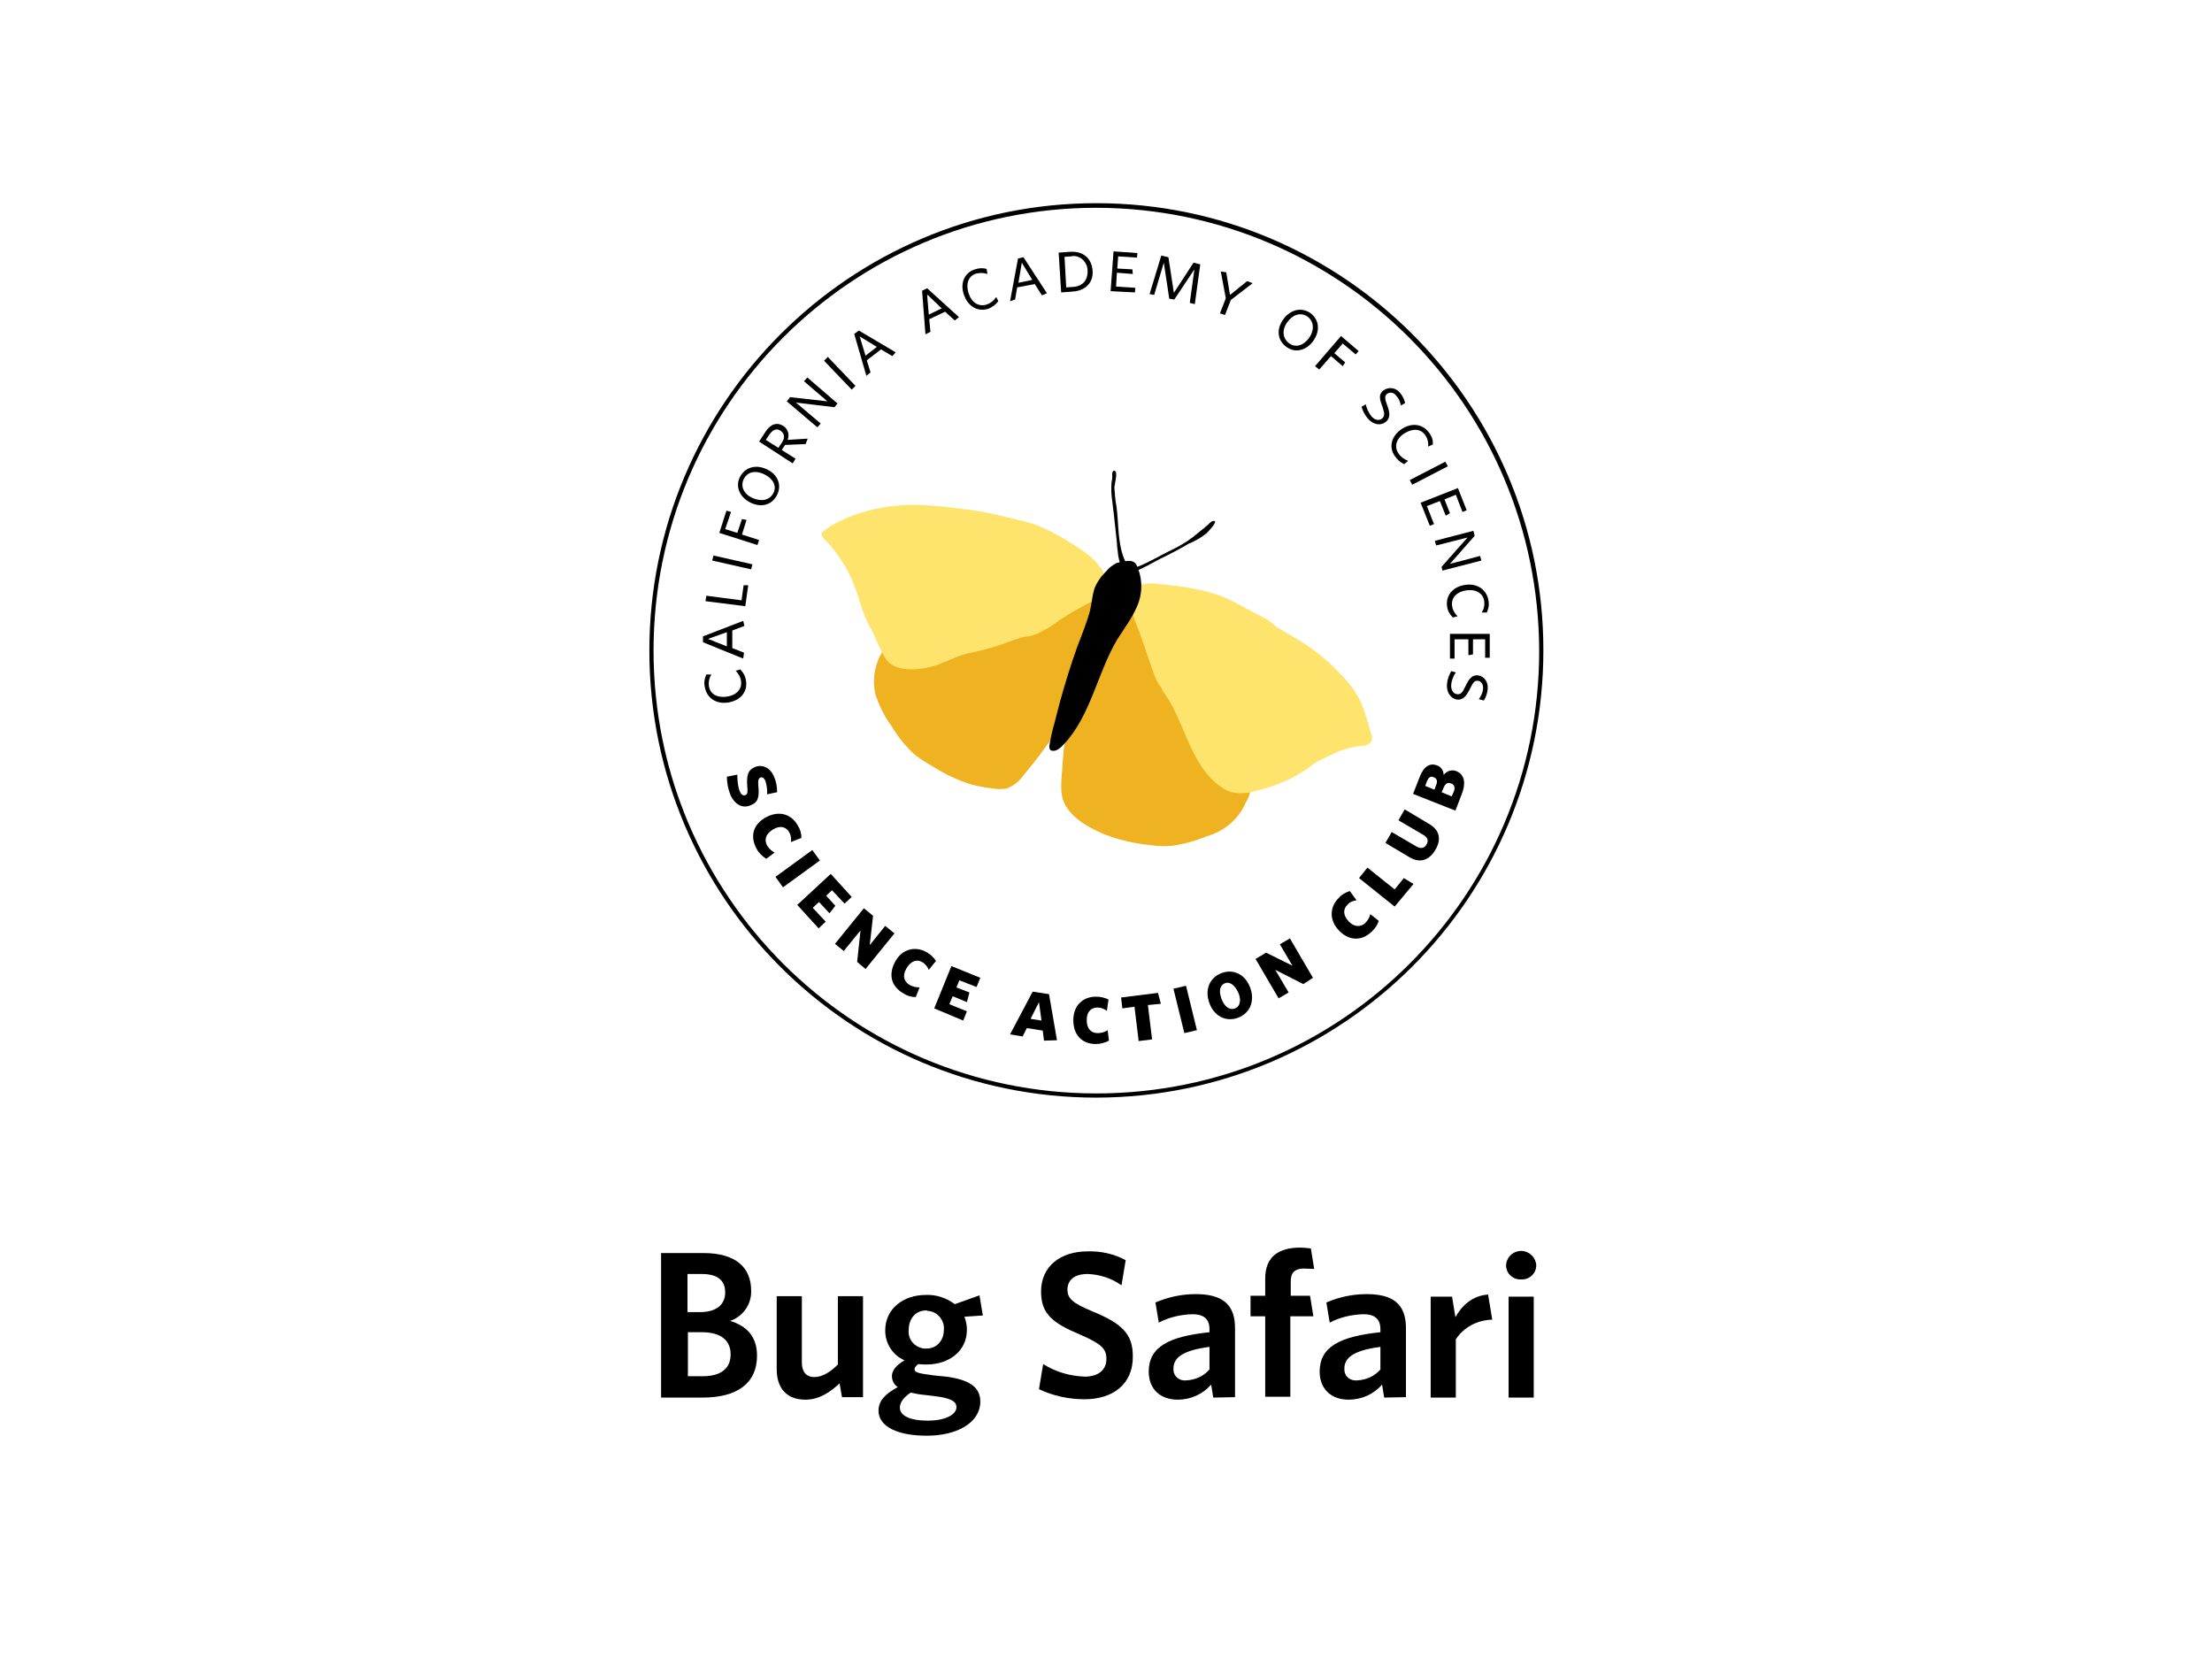 <?xml version="1.0" encoding="utf-8"?>
<!-- Generator: Adobe Illustrator 21.1.0, SVG Export Plug-In . SVG Version: 6.00 Build 0)  -->
<svg version="1.1" id="Layer_1" xmlns="http://www.w3.org/2000/svg" xmlns:xlink="http://www.w3.org/1999/xlink" x="0px" y="0px"
	 viewBox="0 0 528 396" style="enable-background:new 0 0 528 396;" xml:space="preserve">
<style type="text/css">
	.st0{fill:#FFFFFF;}
	.st1{clip-path:url(#SVGID_2_);}
	.st2{fill:#EFB321;}
	.st3{fill:#FEE36C;}
</style>
<rect class="st0" width="528" height="396"/>
<path d="M167.7,333.6h-9.9v-34.5h10.1c7.8,0,11.4,3.5,11.4,9c0.1,3.2-1.9,6.1-5,7.2c3.9,1.2,6.4,3.7,6.4,8.3
	C180.7,330.3,175.8,333.6,167.7,333.6z M167.5,304.1h-3.4v9.1h3c3.9,0,6-1.8,6-4.7C173.1,305.8,171.5,304.1,167.5,304.1L167.5,304.1
	z M167.6,318h-3.4v10.5h3.6c4.2,0,6.6-1.8,6.6-5.2S172,318,167.6,318L167.6,318z"/>
<path d="M201,333.6l-0.6-3.4c-2.2,2.1-4.9,3.9-8.1,3.9c-4.6,0-6.9-2.8-6.9-7.3v-17.4h6v15.8c0,2.1,0.9,3.5,3,3.5
	c1.9,0,3.8-1.2,5.6-3v-16.3h6v24.1H201z"/>
<path d="M221.2,342.7c-6.6,0-11.5-2-11.5-6c0-2.3,1.6-4,4.6-5.6c-0.9-0.6-1.4-1.6-1.4-2.6c0-1.4,1-2.6,3-3.8c-2.8-1.2-4.6-4-4.6-7.1
	c0-5.2,4.3-8.5,9.7-8.5c2.5-0.1,4.9,0.7,6.9,2.2l5.9-2.1l0.8,4.8l-4.4,0.3c0.4,1,0.6,2.1,0.6,3.1c0,5.2-4.4,8.3-9.6,8.3
	c-0.7,0-1.3,0-2-0.1c-0.6,0.4-0.9,0.9-0.9,1.2c0,0.8,0.8,1,4.5,1.5l3.1,0.3c5,0.7,8.1,2.2,8.1,6
	C233.9,339.8,228.2,342.7,221.2,342.7L221.2,342.7z M217.4,332.4c-1.8,1.2-2.6,2.4-2.6,3.6c0,1.8,2.1,3.1,6.7,3.1
	c4.3,0,6.8-1.5,6.8-3.2c0-1.3-1.1-2-4.1-2.5L221,333C219.8,332.9,218.6,332.7,217.4,332.4L217.4,332.4z M221.1,312.8
	c-2.6,0-4.2,2-4.2,4.7c-0.2,2.3,1.5,4.2,3.8,4.4c0.1,0,0.3,0,0.4,0c2.6,0,4.2-2,4.2-4.5c0.2-2.3-1.6-4.4-3.9-4.5
	C221.3,312.8,221.2,312.8,221.1,312.8L221.1,312.8z"/>
<path d="M258.9,334c-3.8,0-7.5-0.8-10.9-2.4l1-6c3,1.9,6.5,2.9,10,3c3,0,5.1-1.5,5.1-4.2c0-2.5-1.2-3.6-6.2-5.8
	c-6.7-2.8-9.4-5-9.4-10.3c0-6.1,4.7-9.6,11.1-9.6c3.2-0.1,6.3,0.6,9.1,2.1l-1,6c-2.4-1.7-5.2-2.6-8.1-2.7c-3.3,0-4.8,1.6-4.8,3.7
	s1.1,3.2,5.9,5.2c7.1,2.9,9.7,5.4,9.7,10.7C270.5,330.5,265.5,334,258.9,334L258.9,334z"/>
<path d="M289.6,333.6l-0.5-3.1c-2,2.3-4.9,3.6-8,3.6c-4.1,0-6.9-2.5-6.9-6.7c0-5.9,4.8-8.4,14.5-9.4v-0.7c0-2.6-1.5-3.6-4.1-3.6
	c-2.8,0.1-5.5,0.7-8,2l-0.8-4.8c3-1.3,6.3-2,9.6-2c6.2,0,9.4,2.3,9.4,8.1v16.5L289.6,333.6z M288.7,321.5c-7,0.9-8.6,2.9-8.6,5.2
	c-0.1,1.5,1,2.7,2.5,2.8c0.2,0,0.4,0,0.5,0c2.2-0.1,4.2-1,5.6-2.6L288.7,321.5z"/>
<path d="M311.2,302.8c-2,0-3.1,0.9-3.1,3v3.5h4.6l0.8,4.9H308v19.2h-6v-19.2h-3.5v-4.9h3.5v-4.1c0-5.4,3.4-7.4,8.4-7.4
	c0.8,0,1.6,0.1,2.5,0.2l0.8,4.9C312.8,302.9,312,302.8,311.2,302.8L311.2,302.8z"/>
<path d="M330.4,333.6l-0.5-3.1c-2,2.3-4.9,3.6-8,3.6c-4.1,0-6.9-2.5-6.9-6.7c0-5.9,4.8-8.4,14.5-9.4v-0.7c0-2.6-1.5-3.6-4.1-3.6
	c-2.8,0.1-5.5,0.7-8,2l-0.8-4.8c3-1.3,6.3-2,9.6-2c6.2,0,9.4,2.3,9.4,8.1v16.5L330.4,333.6z M329.5,321.5c-7,0.9-8.6,2.9-8.6,5.2
	c-0.1,1.5,1,2.7,2.5,2.8c0.2,0,0.4,0,0.5,0c2.2-0.1,4.2-1,5.6-2.6L329.5,321.5z"/>
<path d="M347.5,319.7v13.9h-6v-24.1h5.1l0.8,4.9c1.6-2.8,4-5.1,7.8-5.4l1,6C352.6,315.1,349.4,316.8,347.5,319.7z"/>
<path d="M363.1,305.4c-1.9,0.1-3.5-1.3-3.6-3.2c0-0.1,0-0.1,0-0.2c0.1-2,1.8-3.5,3.8-3.4c1.8,0.1,3.3,1.6,3.4,3.4
	c0,1.9-1.5,3.4-3.4,3.4C363.2,305.4,363.1,305.4,363.1,305.4z M360.1,333.6v-24.1h6v24.1H360.1z"/>
<g>
	<defs>
		<rect id="SVGID_1_" x="155" y="48.5" width="213.5" height="213.5"/>
	</defs>
	<clipPath id="SVGID_2_">
		<use xlink:href="#SVGID_1_"  style="overflow:visible;"/>
	</clipPath>
	<g class="st1">
		<path class="st0" d="M367.9,155.3c0,58.7-47.5,106.2-106.2,106.2s-106.2-47.5-106.2-106.2S203.1,49.1,261.7,49.1
			C320.4,49.1,367.9,96.6,367.9,155.3L367.9,155.3"/>
		<path d="M261.7,262c-59,0-106.7-47.8-106.7-106.7S202.8,48.5,261.7,48.5s106.7,47.8,106.7,106.7c0,0,0,0,0,0
			C368.4,214.2,320.6,261.9,261.7,262 M261.7,49.6c-58.4,0-105.7,47.3-105.7,105.7s47.3,105.7,105.7,105.7
			c58.4,0,105.7-47.3,105.7-105.6C367.3,97,320.1,49.7,261.7,49.6"/>
		<path d="M174.3,189.6c-0.5-1.3-0.8-2.8-0.8-4.2l2.5-0.5c0,1.3,0.1,2.6,0.5,3.8c0.4,1,0.9,1.3,1.4,1.1s0.6-0.6,0.5-1.8
			c-0.2-2.6-0.1-4.1,1.8-4.9s3.8,0.3,4.6,2.4c0.5,1.1,0.7,2.4,0.7,3.6l-2.4,0.5c0.1-1.1-0.1-2.2-0.4-3.2c-0.3-0.7-0.8-1-1.2-0.8
			s-0.6,0.6-0.5,1.8c0.3,2.8,0,4.1-1.8,4.8C177.2,193.1,175.3,192,174.3,189.6"/>
		<path d="M180.6,202.6c-1.6-2.9-0.9-5.8,2.2-7.5s6.1-0.8,7.6,1.9c0.6,0.9,0.9,1.9,0.9,3l-2.5,1c0.1-0.8,0-1.6-0.4-2.3
			c-0.7-1.3-2.1-1.8-3.9-0.7s-2.1,2.5-1.4,3.8c0.4,0.7,1,1.3,1.8,1.7l-2,1.5C181.9,204.3,181.1,203.6,180.6,202.6"/>
		<path d="M185.1,209.3l8.8-6.4l1.8,2.5l-8.8,6.4L185.1,209.3z"/>
		<path d="M190.3,216l8-7.4l5,5.5l-1.7,1.6l-3-3.2l-1.4,1.3l2.2,2.4L198,218l-2.5-2.7l-1.5,1.4l3.1,3.3l-1.7,1.6L190.3,216z"/>
		<path d="M204.6,229.6l0.8-7.5l-4,4.9l-2.1-1.7l6.9-8.5l2.2,1.8l-0.8,7l3.7-4.6l2.2,1.8l-6.9,8.5L204.6,229.6z"/>
		<path d="M215.6,237.1c-2.9-1.7-3.6-4.5-1.9-7.6s4.9-3.7,7.5-2.2c0.9,0.5,1.7,1.2,2.2,2.1l-1.7,2.1c-0.3-0.7-0.8-1.4-1.5-1.8
			c-1.3-0.8-2.7-0.4-3.8,1.4s-0.6,3.2,0.7,4c0.7,0.4,1.6,0.6,2.4,0.6l-0.9,2.3C217.5,238,216.5,237.7,215.6,237.1"/>
		<path d="M223,240.7l4.1-10.1l6.9,2.8l-0.9,2.2L229,234l-0.7,1.7l3.1,1.2l-0.6,2.3l-3.4-1.4l-0.8,1.9l4.2,1.7l-0.9,2.2L223,240.7z"
			/>
		<path d="M241.1,246.9l5.4-10.2l3.9,0.6l1.9,11l-3.1,0.1l-0.3-2.4l-3.8-0.6l-1,2L241.1,246.9z M246,243.2l2.6,0.4l-0.6-4.4
			L246,243.2z"/>
		<path d="M261.6,249.2c-3.3,0-5.4-2.1-5.4-5.7s2.4-5.6,5.4-5.6c1,0,2.1,0.2,3,0.7l-0.4,2.7c-0.6-0.5-1.4-0.8-2.2-0.8
			c-1.5,0-2.6,0.9-2.6,3s1.1,3.1,2.6,3.1c0.8,0,1.7-0.2,2.4-0.7l0.3,2.5C263.8,248.9,262.7,249.2,261.6,249.2"/>
		<path d="M274,239.9l1,8.2l-3.2,0.4l-1-8.2l-2.9,0.4l-0.3-2.6l8.8-1.1l0.7,2.6L274,239.9z"/>
		<path d="M280.1,236l3-0.7l2.6,10.6l-3,0.7L280.1,236z"/>
		<path d="M295.6,242.9c-2.8,1.1-5.7-0.2-6.9-3.4s0-6.1,2.8-7.2s5.7,0.2,6.9,3.4S298.4,241.8,295.6,242.9 M292.4,234.7
			c-1.3,0.5-1.5,2-0.8,3.8s1.9,2.7,3.2,2.2s1.5-2.1,0.8-3.7S293.7,234.2,292.4,234.7"/>
		<path d="M311.1,234.9l-6.7-3.4l3.2,5.4l-2.4,1.4l-5.5-9.4l2.5-1.5l6.3,3.1l-3-5.1l2.4-1.4l5.5,9.4L311.1,234.9z"/>
		<path d="M327.4,222.4c-2.4,2.3-5.4,2.2-7.8-0.3s-2.2-5.7,0-7.8c0.7-0.8,1.6-1.3,2.6-1.6l1.6,2.2c-0.8,0.1-1.6,0.4-2.1,1
			c-1.1,1-1.2,2.5,0.2,4s3,1.4,4,0.4c0.6-0.6,1-1.3,1.2-2.1l2,1.6C328.8,220.8,328.2,221.7,327.4,222.4"/>
		<path d="M332.9,216.4l-8.5-6.8l2-2.5l6.5,5.2l2.2-2.7l2.3,1.4L332.9,216.4z"/>
		<path d="M342.6,202.9c-1.5,2.5-3.7,3.2-6.2,1.7l-5.7-3.4l1.5-2.6l5.8,3.4c1,0.6,1.9,0.6,2.5-0.4s0.2-1.8-0.9-2.4l-5.8-3.4l1.5-2.6
			l5.7,3.4C343.7,198.1,344.1,200.4,342.6,202.9"/>
		<path d="M348.9,189.6l-1.5,3.9l-10.1-4l1.6-4.1c0.9-2.3,2.3-3.4,4.1-2.7c1,0.3,1.6,1.3,1.6,2.3c0.7-1,2-1.4,3.1-0.9
			C349.7,185,349.9,187.1,348.9,189.6 M340.6,186.5l-0.4,1.1l2.2,0.9l0.4-1.1c0.4-0.9,0.2-1.6-0.6-1.9S341,185.6,340.6,186.5
			 M344.6,188l-0.5,1.1l2.4,1l0.5-1.1c0.4-0.9,0.2-1.7-0.6-2S345,187,344.6,188"/>
		<path d="M178.1,162.7c0.3,2.6-1.5,4.6-4.4,5s-5.1-1.2-5.5-3.9c-0.2-1,0-1.9,0.4-2.8h1.2c-0.5,0.8-0.7,1.7-0.6,2.6
			c0.2,2,1.9,3,4.2,2.7s3.7-1.7,3.5-3.6c-0.1-1-0.6-1.9-1.3-2.6l1.1-0.3C177.6,160.7,178,161.7,178.1,162.7"/>
		<path d="M177.4,157.2l-9.6-3.9v-1.4l9.6-3.7l0.3,1.2l-2.9,1.1v4.2l2.8,1.1L177.4,157.2z M173.5,154.3v-3.4l-4.5,1.6L173.5,154.3z"
			/>
		<path d="M177.9,144.7l-9.5-1.2l0.2-1.3l8.4,1.1l0.5-3.6l1.1,0L177.9,144.7z"/>
		<path d="M170,133.8l0.3-1.2l9.3,2.1l-0.3,1.2L170,133.8z"/>
		<path d="M173.1,126.3l2.9,0.9l1.1-3.3l1.1,0.2l-1.1,3.5l4.1,1.3l-0.4,1.2l-9.1-2.9l1.7-5.3l1.1,0.3L173.1,126.3z"/>
		<path d="M185.5,118.1c-1.1,2.3-3.6,3.2-6.3,1.9s-3.7-3.9-2.6-6.1s3.6-3.2,6.4-1.9S186.6,115.9,185.5,118.1 M177.5,114.4
			c-0.8,1.8,0.1,3.6,2.2,4.5s4,0.5,4.9-1.2s-0.1-3.5-2.2-4.5S178.4,112.6,177.5,114.4"/>
		<path d="M192.3,106l-4.9,0.2l-0.8,1.2l3.3,2.1l-0.7,1.1l-8-5.2l1.5-2.3c1.2-1.9,2.8-2.4,4.3-1.4c1.1,0.7,1.5,2.1,1,3.3l4.8-0.3
			L192.3,106z M183.6,103.8l-0.8,1.2l3,1.9l0.8-1.2c0.9-1.3,0.6-2.3-0.3-2.9S184.5,102.5,183.6,103.8"/>
		<path d="M199.2,97.2l-9.2-1.1l5.9,5l-0.8,0.9l-7.3-6.2l0.8-1l8.9,1l-5.6-4.8l0.8-0.9l7.2,6.2L199.2,97.2z"/>
		<path d="M196.7,86.1l0.9-0.9l6.6,6.9l-0.9,0.9L196.7,86.1z"/>
		<path d="M206.8,89.7l-2.9-10l1.1-0.8l8.8,5.2L213,85l-2.7-1.6l-3.4,2.6l0.9,2.9L206.8,89.7z M206.6,84.9l2.7-2.1l-4.1-2.5
			L206.6,84.9z"/>
		<path d="M220.9,79.8l-0.8-10.4l1.2-0.6l7.6,6.9l-1,0.8l-2.3-2.1l-3.8,1.8l0.3,3L220.9,79.8z M221.7,75.1l3.1-1.5l-3.5-3.3
			L221.7,75.1z"/>
		<path d="M235.9,73.7c-2.5,0.8-4.8-0.5-5.8-3.3s0.1-5.3,2.6-6.1c0.9-0.3,1.9-0.4,2.8-0.1l0.2,1.2c-0.9-0.3-1.8-0.3-2.7-0.1
			c-1.9,0.6-2.5,2.5-1.8,4.7s2.4,3.3,4.3,2.7c0.9-0.3,1.7-0.9,2.3-1.8l0.5,1C237.7,72.7,236.9,73.3,235.9,73.7"/>
		<path d="M241.1,71.9l1.9-10.2l1.3-0.3l5.6,8.6l-1.2,0.5l-1.7-2.7l-4.2,0.8l-0.5,2.9L241.1,71.9z M243.1,67.5l3.3-0.7l-2.5-4.1
			L243.1,67.5z"/>
		<path d="M256,69.6l-2.7,0.2l-0.6-9.5l2.7-0.2c3.3-0.2,5.2,1.7,5.4,4.5C261,67.4,259.2,69.4,256,69.6 M255.6,61.2l-1.5,0.1l0.4,7.3
			l1.5-0.1c2.3-0.1,3.7-1.5,3.6-3.9c0-1.9-1.5-3.5-3.4-3.5C256,61.1,255.8,61.2,255.6,61.2"/>
		<path d="M265.1,69.5l0.7-9.5l5.7,0.4l-0.1,1.1l-4.5-0.3l-0.2,2.9l3.6,0.2l0.1,1.1l-3.8-0.3l-0.2,3.3l4.6,0.3l-0.1,1.1L265.1,69.5z
			"/>
		<path d="M284,72.3l1.1-8l-4.8,7.2l-1.2-0.2l-1.3-8.6l-2.3,7.7l-1.1-0.2l2.8-9.2l1.7,0.4l1.3,8.5l4.7-7.2l1.6,0.4l-1.3,9.5
			L284,72.3z"/>
		<path d="M293.8,71.6l-1.4,3.6l-1.2-0.4l1.4-3.6l-1.2-6.4l1.3,0.2l0.9,5.4l4.1-3.3l1.3,0.5L293.8,71.6z"/>
		<path d="M307.2,82.9c-2.1-1.4-2.7-4-1-6.5s4.3-3.1,6.4-1.8c2.1,1.4,2.7,4,1,6.6C311.9,83.7,309.2,84.3,307.2,82.9 M312,75.5
			c-1.6-1-3.5-0.4-4.8,1.5s-1,3.9,0.6,5s3.5,0.4,4.8-1.5C313.8,78.6,313.6,76.6,312,75.5"/>
		<path d="M320.5,82l-2,2.3l2.6,2.2l-0.6,0.9l-2.8-2.4l-2.8,3.2l-1-0.8l6.2-7.2l4.2,3.6l-0.7,0.8L320.5,82z"/>
		<path d="M326.5,99.9c-0.7-0.8-1.2-1.8-1.5-2.8l1-0.6c0.2,1,0.7,2,1.3,2.8c0.8,1,1.9,1.2,2.6,0.6s0.6-1.2,0.1-2.8
			c-0.8-2-0.9-3,0.2-3.9c1.2-0.9,3-0.7,3.9,0.5c0,0,0.1,0.1,0.1,0.1c0.6,0.7,1,1.5,1.2,2.4l-1,0.6c-0.2-0.9-0.5-1.7-1.1-2.3
			c-0.5-0.8-1.5-1-2.2-0.5c0,0,0,0,0,0c-0.6,0.5-0.6,1.1,0,2.7c0.8,2.1,0.7,3.1-0.3,4C329.5,101.7,327.8,101.4,326.5,99.9"/>
		<path d="M332.9,108.8c-1.5-2.2-0.7-4.8,1.7-6.4s5.1-1.2,6.6,1c0.6,0.8,0.9,1.7,0.8,2.7l-1.1,0.5c0.1-0.9-0.1-1.8-0.6-2.6
			c-1.1-1.7-3-1.8-5-0.6s-2.6,3.2-1.5,4.8c0.5,0.8,1.3,1.4,2.3,1.8l-0.9,0.8C334.3,110.4,333.5,109.7,332.9,108.8"/>
		<path d="M336.5,114.6l8.5-4.4l0.6,1.1l-8.5,4.4L336.5,114.6z"/>
		<path d="M339.1,120l8.9-3.5l2.1,5.3l-1,0.4l-1.6-4.1l-2.7,1.1l1.3,3.3l-1,0.6l-1.4-3.5l-3.1,1.2l1.7,4.3l-1,0.4L339.1,120z"/>
		<path d="M344.1,135.3l6.2-7l-7.5,1.9l-0.3-1.1l9.2-2.4l0.3,1.2l-5.9,6.7l7.2-1.9l0.3,1.1l-9.3,2.4L344.1,135.3z"/>
		<path d="M345.4,144.6c-0.3-2.6,1.5-4.6,4.4-5c2.9-0.4,5.1,1.2,5.5,3.8c0.2,1,0,1.9-0.4,2.8h-1.2c0.5-0.8,0.7-1.7,0.6-2.6
			c-0.2-1.9-1.9-3-4.2-2.7s-3.7,1.7-3.5,3.6c0.1,1,0.6,1.9,1.3,2.6l-1.1,0.3C346,146.6,345.5,145.7,345.4,144.6"/>
		<path d="M346.1,151.3h9.5v5.7h-1.1v-4.4l-2.9,0v3.6l-1.1,0.2v-3.8h-3.3l0,4.6h-1.1L346.1,151.3z"/>
		<path d="M345.4,163.2c0.1-1.1,0.5-2.1,1-3l1.1,0.3c-0.6,0.9-1,1.9-1.1,2.9c-0.1,1.3,0.5,2.2,1.4,2.3s1.3-0.4,2-1.9
			c0.9-1.9,1.6-2.7,3-2.6c1.5,0.2,2.5,1.7,2.3,3.2c0,0.1,0,0.1,0,0.2c-0.1,0.9-0.4,1.8-0.9,2.6l-1.2-0.3c0.5-0.7,0.9-1.5,1-2.4
			c0.1-1.1-0.4-1.9-1.2-2s-1.2,0.4-1.9,1.9c-1,2-1.8,2.7-3.1,2.6C346.2,166.7,345.2,165.2,345.4,163.2"/>
		<path class="st2" d="M218,151c1.5-0.6,3.1-1,4.7-1.3l11.4-2.5l21-4.5c1.9-0.4,4-0.8,5.8-0.1c0.2,0.1,0.4,0.2,0.6,0.4
			c0.1,0.2,0.1,0.4,0,0.6c-2.3,9.1-5.2,18.1-8.1,27.1c-0.3,1.2-0.7,2.4-1.1,3.6c-0.8,1.4-1.6,2.6-2.6,3.8c-1.7,2.5-3.6,4.8-5.5,7.1
			c-1,1.4-2.3,2.4-3.9,3c-1.1,0.2-2.2,0.2-3.3,0c-1.7-0.2-3.4-0.5-5-0.9c-3.2-1-6.3-2.4-9.1-4.2c-1.6-0.9-3.2-1.9-4.6-3
			c-2.2-2-4-4.3-5.5-6.8c-1.7-2.3-2.9-4.8-3.8-7.4c-0.6-2.5-0.5-5.1,0.3-7.5c0.4-1.2,1-2.4,1.7-3.4c0.8-1.1,1.9-1.2,3.1-1.9
			C215.3,152.7,216.5,151.7,218,151"/>
		<path class="st3" d="M262.6,135.5c-1.3-2.2-3.5-3.6-5.6-5c-2.7-1.8-5.5-3.4-8.4-4.7c-3.2-1.3-6.5-1.9-9.8-2.7l-0.4-0.1
			c-2.8-0.7-5.7-1.2-8.5-1.5c-3.8-0.5-7.6-0.9-11.4-1c-0.9,0-1.9,0-2.8,0.1c-4.6,0.2-9.1,1.2-13.3,2.9c-0.3,0.2-0.7,0.3-1,0.5
			c-1.8,0.7-3.5,1.7-5,2.9c-0.1,0.1-0.3,0.3-0.3,0.4c-0.1,0.4,0.2,0.8,0.5,1.2c3.4,3.4,6,7.5,7.6,12c0.8,2.1,1.3,4.4,2.2,6.5
			c0.4,1.1,1,2.1,1.5,3.1c1.2,2.2,2.1,5,3.5,7.1c2.3,3.6,8.8,2.7,12.1,1.6c2.9-1,5.8-2.7,8.8-3.1c3.3-0.7,6.5-1.7,9.6-2.9
			c0.5-0.2,1-0.3,1.6-0.5l0.9-0.3c1.1,0,2.1-0.3,3.1-0.7c1.9-0.9,3.7-1.9,5.3-3.2c2.4-1.6,5-3.1,7.6-4.4c0.7-0.3,1.3-0.7,1.9-1.1
			c1.9-1.7,1.8-4.8,0.6-7"/>
		<path class="st2" d="M254.1,177.8c-0.4,2.1-0.4,4.4-0.6,6.5c-0.2,2.4-0.5,5,0.5,7.3c0.9,1.9,2.4,3.4,4.1,4.6c4.9,3.4,11,5,17,5.6
			c1.5,0.2,3.1,0.2,4.6,0.1c2.9-0.4,5.7-1.2,8.4-2.3c4.2-1.2,7.6-4.1,9.3-8.1c0.5-0.8,0.9-1.7,1-2.6c0-1.3-0.5-2.6-1.4-3.6
			c-1.6-2.1-3.4-4.1-5.2-6c-7.9-8.5-14.9-18.1-19.1-28.9c-0.6-1.6-1.3-3.4-2.8-4.2c-0.1,0-4.4,6.8-4.8,7.4c-0.9,1.4-1.8,2.8-2.6,4.3
			c-0.8,1.8-1.5,3.7-2.1,5.6l-1.4,4.3c-0.3,1.2-0.7,2.4-1.4,3.4C256.1,173.2,254.9,175.5,254.1,177.8"/>
		<path d="M266.8,131.6c-0.1-0.7-0.2-1.4-0.2-2.1l-0.7-6.5l-0.4-3.3c-0.2-1.4-0.3-2.8-0.2-4.2c0-0.5,0.2-1.1,0.2-1.6
			s-0.1-0.9,0.1-1.3c0.1-0.2,0.3-0.3,0.5-0.2c0.8,0.2-0.1,3.4-0.1,4c0.1,1.5,0.2,3,0.5,4.5c0.6,4.4,0.2,9,2.1,13.1
			c0.2,0.4,0.3,0.8,0.3,1.2c-0.1,0.4-0.6,0.8-1,0.5c-0.1-0.1-0.2-0.2-0.2-0.4C267.2,134.2,266.9,132.9,266.8,131.6"/>
		<path d="M288.1,127.2c0.2-0.2,2.5-2.6,1.8-2.8c-0.4-0.2-0.9,0.2-1.2,0.5c-0.8,0.8-1.7,1.5-2.6,2.2c-1.6,1.4-3.4,2.6-5.3,3.6
			c-3,1.4-5.7,3.1-8.8,4.4c-0.7,0.3-1.9,0.5-2,1.4c0.1,0,0.2,0.1,0.3,0.1c0.1,0,0.2,0,0.3-0.1c2.2-0.8,4.2-2,6.3-3.1
			c2.3-1.1,4.6-2.3,6.8-3.6C285.4,129.1,286.8,128.3,288.1,127.2"/>
		<path class="st3" d="M327.2,174.9c-0.6-2.3-1.3-4.7-2.2-6.9c-1.4-3.4-4.1-6.3-6.7-8.8c-2.6-2.6-5.6-4.8-8.8-6.7
			c-1.4-0.8-2.8-1.7-4.2-2.5c-0.4-0.2-0.8-0.5-1.2-0.8c-0.5-0.6-1.1-1-1.8-1.4l-4.7-2.5c-1.4-0.8-2.8-1.5-4.2-2.2
			c-5.3-2.4-11.2-3.2-17-3.7c-1.1-0.2-2.3-0.2-3.4,0c-1.1,0.2-2.1,1-2.6,2c-0.5,1.3,0,2.5,0,3.8c-0.1,2.4,1,4,1.8,6.3l3,8.7
			c0.3,1,0.8,2.1,1.3,3c0.2,0.3,0.5,0.6,0.7,0.9c0.2,0.6,0.5,1.2,0.9,1.6c2.5,3.6,3.9,7.7,5.7,11.7s4,7.9,7.6,10.4
			c0.9,0.7,2,1.2,3.1,1.4c1.7,0.3,3.5,0.1,5.2-0.4c4.2-1,8.3-2.6,11.9-5c1-0.7,2-1.5,3-2.1c1.1-0.6,2.2-1.1,3.3-1.6
			c2.2-1.1,4.6-1.8,7.1-2.1c0.8,0.1,1.6-0.2,2.2-0.8C327.6,176.6,327.6,175.7,327.2,174.9"/>
		<path d="M271.3,145c1.5-3.2,1.5-6.9,0-10.1c-0.6-1.2-1.8-1.1-3-0.9c-0.6,0.1-1.2,0.2-1.8,0.4c-1,0.5-1.8,1.2-2.5,2
			c-1.2,1.2-2.2,2.6-2.8,4.2c-0.5,1.7-0.6,3.4-1,5.1c-0.8,3-2,5.9-3.1,8.8c-1.5,4.2-2.8,8.4-4,12.7c-0.5,1.8-0.9,3.6-1.4,5.4
			c-0.5,1.7-0.9,3.5-1.2,5.3c-0.1,0.4,0,0.8,0.2,1.1c0.1,0.1,0.3,0.2,0.5,0.2c1.1,0.2,2.1-0.9,2.8-1.6c6.4-6.9,7.9-16.9,12.7-25
			C268.3,150.1,270.1,147.7,271.3,145"/>
	</g>
</g>
</svg>
